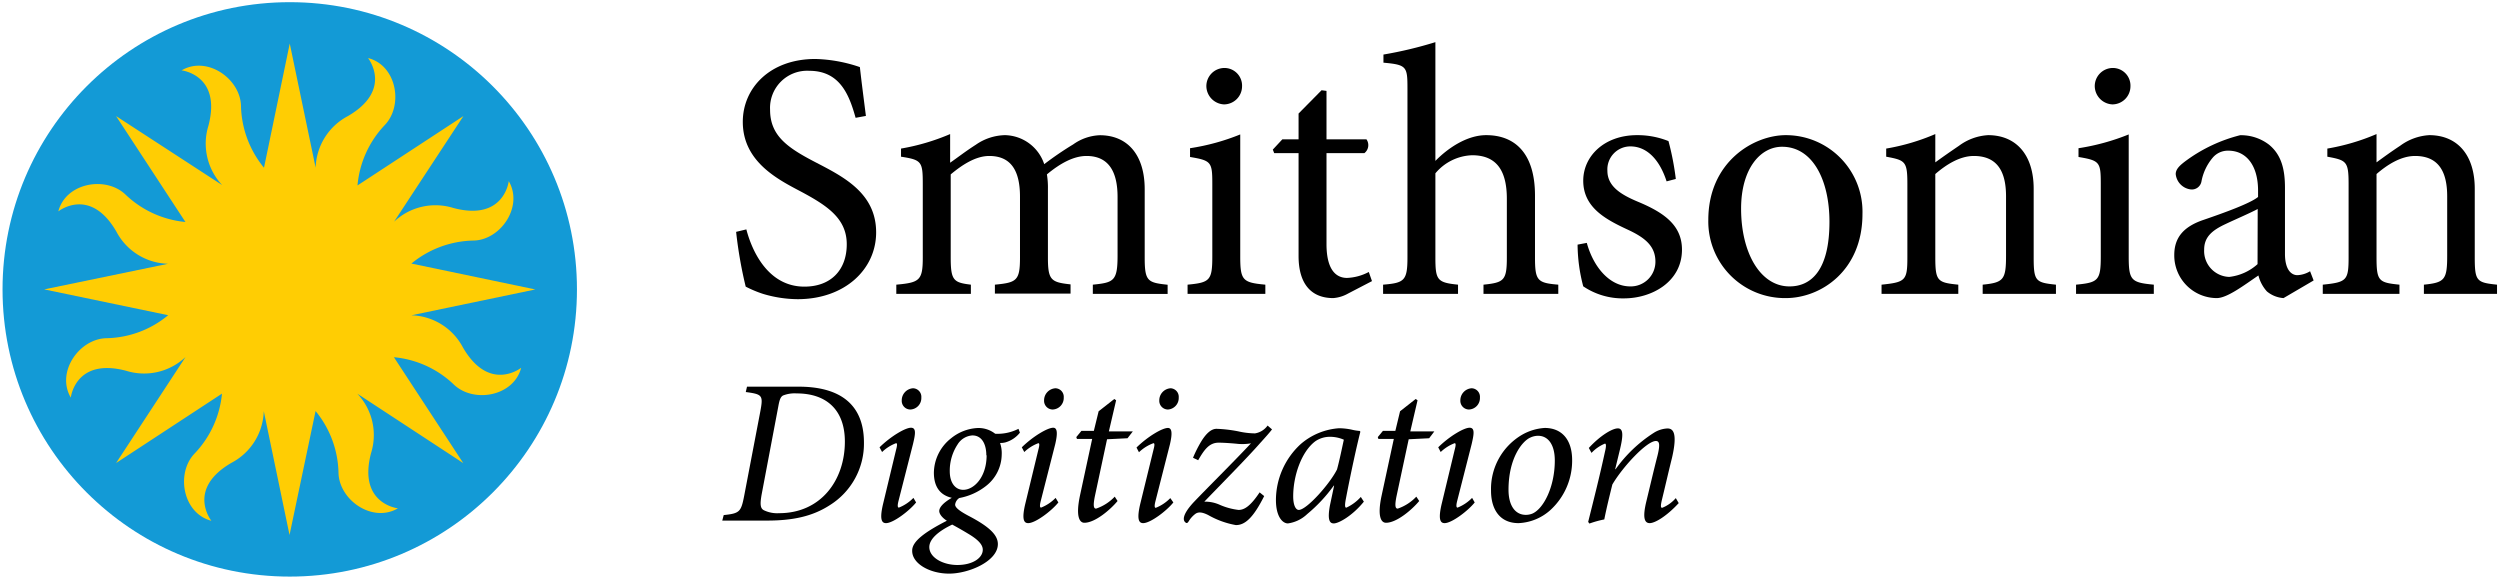 <svg id="Logo" xmlns="http://www.w3.org/2000/svg" viewBox="0 0 344.61 79.78"><title>si-digitization-logo-pos</title><path d="M110.09,53.3c5.49,0,9,2.27,9,7.71a10,10,0,0,1-4.7,8.62c-2.42,1.57-5.15,2.13-8.7,2.13H99.56l.2-.76c2.19-.23,2.39-.43,2.82-2.65l2.22-11.61c.42-2.25.31-2.39-2-2.7l.17-.74ZM105,68.09c-.26,1.43-.2,2,.31,2.25a4.21,4.21,0,0,0,2.08.4c5.77,0,9.07-4.55,9.07-9.87,0-4.36-2.53-6.64-6.65-6.64a4.34,4.34,0,0,0-1.88.29c-.29.17-.46.48-.63,1.42Z"/><path d="M126.28,69.26c-.94,1.17-3.16,2.85-4.15,2.85-.57,0-.94-.46-.37-2.79L123.52,62c.17-.62.17-.91,0-.91a5.6,5.6,0,0,0-1.93,1.22l-.35-.65c1.57-1.54,3.56-2.7,4.33-2.7s.6.91.28,2.25l-2,7.85c-.17.68-.11.91.06.91a5.77,5.77,0,0,0,2-1.34ZM127,54.8a1.58,1.58,0,0,1-1.51,1.65,1.19,1.19,0,0,1-1.19-1.25,1.67,1.67,0,0,1,1.56-1.68A1.18,1.18,0,0,1,127,54.8Z"/><path d="M140.59,59.64a3.93,3.93,0,0,1-2,1.34,2.61,2.61,0,0,1-.74.08,4.26,4.26,0,0,1,.23,1.6A5.57,5.57,0,0,1,135.9,67a8.43,8.43,0,0,1-3.67,1.65,1.27,1.27,0,0,0-.57.91c0,.43.68.94,2.05,1.65,2.73,1.45,3.84,2.57,3.84,3.79,0,2.36-4,4.07-6.72,4.07s-5.15-1.42-5.09-3.19c0-1.22,1.65-2.5,4.78-4.1-.71-.45-1.08-1-1.05-1.39s.4-1,1.73-1.77c-1.62-.37-2.47-1.53-2.47-3.47a6.14,6.14,0,0,1,2.39-4.75A6.28,6.28,0,0,1,134.76,59a3.71,3.71,0,0,1,2.42.79,6.36,6.36,0,0,0,3.21-.68Zm-5.12,16.14c0-.77-.77-1.48-2.08-2.25-.94-.57-1.73-1-2.13-1.22-1.91.91-3.16,2-3.16,3.1,0,1.45,1.88,2.47,3.87,2.47C134.11,77.88,135.47,76.89,135.47,75.78Zm.49-13c0-1.62-.66-2.76-1.91-2.76A2.59,2.59,0,0,0,132,61.26a6.57,6.57,0,0,0-1.08,3.7c0,1.68.83,2.56,1.85,2.56C134.25,67.52,136,65.79,136,62.74Z"/><path d="M145.89,69.26c-.94,1.17-3.16,2.85-4.16,2.85-.57,0-.94-.46-.37-2.79L143.13,62c.17-.62.17-.91,0-.91a5.69,5.69,0,0,0-1.94,1.22l-.34-.65c1.57-1.54,3.56-2.7,4.33-2.7.62,0,.59.91.28,2.25l-2,7.85c-.17.68-.12.91.05.91a5.79,5.79,0,0,0,2-1.34Zm.74-14.46a1.59,1.59,0,0,1-1.51,1.65,1.2,1.2,0,0,1-1.2-1.25,1.67,1.67,0,0,1,1.57-1.68A1.18,1.18,0,0,1,146.63,54.8Z"/><path d="M155.42,60.41l-2.82.14-1.68,7.86c-.28,1.39-.14,1.7.17,1.7a6.33,6.33,0,0,0,2.57-1.65l.39.6c-.94,1.14-3.07,3-4.58,3-.65,0-1.22-.83-.6-3.76l1.68-7.8h-2.1l-.09-.25.71-.86h1.71l.66-2.7L153.6,55l.25.18-1,4.29h3.3Z"/><path d="M161.74,69.26c-.94,1.17-3.16,2.85-4.16,2.85-.57,0-.94-.46-.37-2.79L159,62c.17-.62.17-.91,0-.91A5.69,5.69,0,0,0,157,62.34l-.34-.65c1.57-1.54,3.56-2.7,4.33-2.7.62,0,.59.91.28,2.25l-2,7.85c-.17.68-.12.91.05.91a5.79,5.79,0,0,0,2-1.34Zm.74-14.46A1.59,1.59,0,0,1,161,56.45a1.2,1.2,0,0,1-1.2-1.25,1.67,1.67,0,0,1,1.57-1.68A1.18,1.18,0,0,1,162.48,54.8Z"/><path d="M175.34,59.19c-.34.45-.88,1.05-1.65,1.9-1.82,2.08-5.55,5.84-7.68,8.06a4.9,4.9,0,0,1,2.16.45,9.11,9.11,0,0,0,2.56.69c.77,0,1.62-.49,2.9-2.42l.63.51c-1.54,3.07-2.68,4-3.9,4A11.83,11.83,0,0,1,166.55,71c-.91-.46-1.4-.43-1.77-.17a3.64,3.64,0,0,0-.91,1c-.11.18-.2.29-.34.26-.48-.23-.71-1,1-2.85,2-2.1,5.27-5.32,7.91-8.13a7,7,0,0,1-1.76.08c-.74-.08-2-.17-2.7-.17-1.31,0-2,1-2.82,2.42l-.71-.34a17.15,17.15,0,0,1,1.17-2.31c.68-1.08,1.36-1.68,2.07-1.68a18.55,18.55,0,0,1,3,.35,11,11,0,0,0,2.3.28,2.65,2.65,0,0,0,1.74-1.08Z"/><path d="M188,69.15c-1.53,1.9-3.44,3-4.15,3-.54,0-.91-.43-.52-2.51l.57-2.7h-.05a20.88,20.88,0,0,1-3.67,3.93,4.78,4.78,0,0,1-2.65,1.28c-.74,0-1.65-.94-1.65-3.22a10.5,10.5,0,0,1,3.41-7.71,9,9,0,0,1,5.3-2.19,8.88,8.88,0,0,1,1.76.2,6.11,6.11,0,0,0,1.08.17l.09.11c-.46,1.77-1.31,5.64-2,9.25-.19,1-.11,1.22.06,1.22a6.14,6.14,0,0,0,2-1.48Zm-3.7-4.44c.32-1.14.74-3.19.94-4.1a4.77,4.77,0,0,0-1.91-.4,3.55,3.55,0,0,0-2,.6c-1.93,1.42-3.07,4.78-3.07,7.6,0,1.28.37,1.88.77,1.88C180.12,70.29,183.33,66.67,184.3,64.71Z"/><path d="M197,60.41l-2.82.14-1.68,7.86c-.28,1.39-.14,1.7.17,1.7a6.31,6.31,0,0,0,2.56-1.65l.4.6c-.94,1.14-3.07,3-4.58,3-.66,0-1.23-.83-.6-3.76l1.68-7.8H190l-.08-.25.71-.86h1.71l.65-2.7L195.14,55l.26.18-1,4.29h3.31Z"/><path d="M203.28,69.26c-.94,1.17-3.16,2.85-4.15,2.85-.57,0-.94-.46-.37-2.79L200.52,62c.17-.62.17-.91,0-.91a5.69,5.69,0,0,0-1.93,1.22l-.34-.65c1.56-1.54,3.55-2.7,4.32-2.7s.6.91.29,2.25l-2,7.85c-.17.68-.11.91.06.91a5.77,5.77,0,0,0,2-1.34ZM204,54.8a1.58,1.58,0,0,1-1.51,1.65,1.2,1.2,0,0,1-1.19-1.25,1.67,1.67,0,0,1,1.56-1.68A1.18,1.18,0,0,1,204,54.8Z"/><path d="M205.53,67.67a8.65,8.65,0,0,1,4.33-7.77,7.21,7.21,0,0,1,3.07-.91c2.36,0,3.78,1.62,3.78,4.44a9.22,9.22,0,0,1-3,6.88,7,7,0,0,1-4.38,1.8C206.58,72.11,205.53,70,205.53,67.67Zm5.69,3.13c1.54-.66,3.1-3.67,3.1-7.32,0-2.3-1-3.41-2.3-3.41a2.53,2.53,0,0,0-1.08.25c-1.11.49-3,2.82-3,7.2,0,2.11.88,3.45,2.39,3.45A2.42,2.42,0,0,0,211.22,70.8Z"/><path d="M231.4,69.35c-1.68,1.82-3.27,2.76-4,2.76s-1-.77-.46-3,1-4.22,1.54-6.32c.4-1.62.23-2-.23-2-1.25,0-4.55,3.53-6,6-.34,1.39-.77,3.1-1.11,4.81a13.86,13.86,0,0,0-2.05.57l-.17-.23c.77-3.08,1.63-6.49,2.31-9.65.23-.91.14-1.14,0-1.14a5.27,5.27,0,0,0-1.85,1.28l-.37-.68c1.54-1.68,3.22-2.7,4-2.7s.77,1,.23,3.16l-.6,2.47h.06a19.12,19.12,0,0,1,5.24-5,3.86,3.86,0,0,1,1.9-.62c.69,0,1.48.42.63,4.07C230,65,229.55,67,229.06,69c-.17.76-.14,1,.06,1A4.88,4.88,0,0,0,231,68.66Z"/><path d="M117.94,16.24c-.87-3.12-2.14-6.48-6.38-6.48a5.12,5.12,0,0,0-5.41,5.36c0,3.55,2.34,5.21,6.19,7.21s8.43,4.24,8.43,9.7c0,5.11-4.34,9.21-10.82,9.21a16.91,16.91,0,0,1-4.77-.73,16,16,0,0,1-2.39-1,59.21,59.21,0,0,1-1.32-7.55l1.41-.34c.78,3,3,7.89,8,7.89,3.65,0,5.84-2.29,5.84-5.84s-2.68-5.32-6.33-7.27c-3.12-1.65-8-4.09-8-9.6,0-4.67,3.75-8.67,10-8.67a20.37,20.37,0,0,1,6.14,1.12c.19,1.75.44,3.66.83,6.73Z"/><path d="M150.64,40.51V39.24c2.88-.29,3.41-.49,3.41-4V27.15c0-3.46-1.21-5.65-4.28-5.65-1.76,0-3.61,1-5.46,2.54a11.18,11.18,0,0,1,.14,2v9.5c0,3.08.44,3.37,3.12,3.66v1.27H137.14V39.24c3-.29,3.46-.54,3.46-3.75V27.11c0-3.61-1.26-5.61-4.24-5.61-1.94,0-3.85,1.32-5.31,2.54V35.49c0,3.17.39,3.46,2.78,3.75v1.27H123.55V39.24c3.21-.29,3.65-.58,3.65-3.75V25.4c0-3.12-.14-3.36-3-3.8V20.48a30,30,0,0,0,6.77-2v3.95c1-.69,2.1-1.56,3.56-2.49a7.26,7.26,0,0,1,4-1.31,5.82,5.82,0,0,1,5.41,4,45.1,45.1,0,0,1,4-2.73,6.74,6.74,0,0,1,3.66-1.26c3.8,0,6.19,2.68,6.19,7.45v9.41c0,3.26.39,3.46,3.16,3.75v1.27Z"/><path d="M163.7,40.51V39.24c3.07-.29,3.41-.58,3.41-3.9v-10c0-3-.14-3.21-3.07-3.7V20.43a30.46,30.46,0,0,0,6.92-1.9V35.34c0,3.32.34,3.61,3.46,3.9v1.27Zm2.59-28.61a2.5,2.5,0,0,1,2.48-2.53,2.43,2.43,0,0,1,2.44,2.53,2.5,2.5,0,0,1-2.49,2.49A2.55,2.55,0,0,1,166.29,11.9Z"/><path d="M185.83,40.46a4.92,4.92,0,0,1-2.05.63c-3.07,0-4.78-2-4.78-5.8V21.11h-3.36l-.19-.49,1.31-1.41H179V15.65l3.17-3.21.68.09v6.68h5.51a1.39,1.39,0,0,1-.29,1.9h-5.22V33.64c0,3.94,1.61,4.67,2.83,4.67a7,7,0,0,0,3-.82l.44,1.26Z"/><path d="M204.49,40.51V39.24c2.83-.29,3.22-.58,3.22-3.75V27.4c0-4-1.51-6-4.78-6a6.89,6.89,0,0,0-5.07,2.49v11.6c0,3.12.25,3.46,3.12,3.75v1.27H190.65V39.24c2.92-.24,3.36-.54,3.36-3.75V12.24c0-3.07-.09-3.31-3.31-3.6V7.52a55.4,55.4,0,0,0,7.16-1.71V22.18c1.71-1.75,4.34-3.55,7-3.55,3.95,0,6.73,2.48,6.73,8.33v8.53c0,3.21.34,3.51,3.21,3.75v1.27Z"/><path d="M229.73,25c-.92-2.87-2.63-4.82-5-4.82a3.17,3.17,0,0,0-3.16,3.36c0,2.19,1.95,3.31,4.14,4.24,3.65,1.51,6.14,3.26,6.14,6.63,0,4.43-4.14,6.72-8,6.72a9.73,9.73,0,0,1-5.61-1.66,23,23,0,0,1-.78-5.75l1.27-.24c.88,3.22,3.07,6,6,6a3.4,3.4,0,0,0,3.46-3.41c0-2.14-1.42-3.31-3.85-4.43-2.93-1.37-6.1-3-6.1-6.73,0-3.41,2.93-6.28,7.41-6.28a11.4,11.4,0,0,1,4.34.82A37.43,37.43,0,0,1,231,24.67Z"/><path d="M256.73,29.49c0,7.85-5.75,11.6-10.57,11.6a10.56,10.56,0,0,1-10.68-10.77c0-8,6.24-11.69,10.68-11.69A10.56,10.56,0,0,1,256.73,29.49ZM240,28.76c0,6.14,2.68,10.72,6.67,10.72,3,0,5.51-2.24,5.51-8.91,0-5.71-2.29-10.34-6.53-10.34C242.65,20.23,240,23.26,240,28.76Z"/><path d="M273.3,40.51V39.24c2.88-.29,3.22-.68,3.22-4V27.06c0-3.37-1.17-5.56-4.44-5.56-1.95,0-3.85,1.22-5.31,2.49V35.44c0,3.31.29,3.51,3.17,3.8v1.27H259.36V39.24c3.32-.34,3.56-.58,3.56-3.8V25.35c0-3.12-.29-3.26-2.92-3.75V20.48a29.51,29.51,0,0,0,6.77-2v3.9c1-.73,2.05-1.46,3.27-2.29a7.43,7.43,0,0,1,4-1.46c3.85,0,6.29,2.68,6.29,7.4v9.41c0,3.31.24,3.51,3.07,3.8v1.27Z"/><path d="M286.17,40.51V39.24c3.06-.29,3.41-.58,3.41-3.9v-10c0-3-.15-3.21-3.07-3.7V20.43a30.75,30.75,0,0,0,6.92-1.9V35.34c0,3.32.34,3.61,3.46,3.9v1.27Zm2.58-28.61a2.5,2.5,0,0,1,2.48-2.53,2.43,2.43,0,0,1,2.44,2.53,2.5,2.5,0,0,1-2.49,2.49A2.55,2.55,0,0,1,288.75,11.9Z"/><path d="M314.77,41.09a4,4,0,0,1-2.29-.92,5.12,5.12,0,0,1-1.17-2.2c-1.95,1.32-4.29,3.12-5.75,3.12a5.88,5.88,0,0,1-5.85-5.94c0-2.39,1.27-3.9,4-4.83,2.92-1,6.48-2.29,7.55-3.17v-.87c0-3.51-1.65-5.51-4.09-5.51a2.74,2.74,0,0,0-2.19,1A7.06,7.06,0,0,0,303.46,25a1.35,1.35,0,0,1-1.41,1.12A2.37,2.37,0,0,1,299.91,24c0-.73.63-1.27,1.56-1.95a21.48,21.48,0,0,1,7.31-3.41,6.32,6.32,0,0,1,4,1.31c1.71,1.41,2.19,3.41,2.19,5.95V35c0,2.19.88,2.93,1.71,2.93a3.67,3.67,0,0,0,1.75-.54l.49,1.27Zm-3.56-12.28c-1,.54-3.36,1.56-4.38,2.05-1.9.88-3,1.8-3,3.56a3.57,3.57,0,0,0,3.46,3.75,7,7,0,0,0,3.9-1.76Z"/><path d="M334.12,40.51V39.24c2.87-.29,3.21-.68,3.21-4V27.06c0-3.37-1.17-5.56-4.43-5.56-1.95,0-3.85,1.22-5.31,2.49V35.44c0,3.31.29,3.51,3.16,3.8v1.27H320.18V39.24c3.31-.34,3.56-.58,3.56-3.8V25.35c0-3.12-.3-3.26-2.93-3.75V20.48a29.74,29.74,0,0,0,6.78-2v3.9c1-.73,2-1.46,3.26-2.29a7.46,7.46,0,0,1,4-1.46c3.85,0,6.28,2.68,6.28,7.4v9.41c0,3.31.25,3.51,3.07,3.8v1.27Z"/><circle cx="39.94" cy="39.89" r="39.59" style="fill:#139ad6"/><path d="M63.82,47.91a8.3,8.3,0,0,0-7.11-4.45h0l17.08-3.56L56.71,36.33h0a13.86,13.86,0,0,1,8.48-3.17c3.76,0,7-4.65,4.94-8.19,0,0-.62,5.56-7.63,3.7a8.3,8.3,0,0,0-8.18,1.89h0L63.88,16l-14.6,9.56h0A13.83,13.83,0,0,1,53,17.28C55.65,14.58,54.7,9,50.73,8c0,0,3.49,4.36-2.77,8a8.32,8.32,0,0,0-4.45,7.12h0L39.94,6,36.39,23.12h0a13.9,13.9,0,0,1-3.17-8.49c-.06-3.75-4.66-7-8.19-4.93,0,0,5.55.62,3.7,7.63a8.35,8.35,0,0,0,1.89,8.18h0L16,16h0l7.79,11.9,1.77,2.7h0a13.83,13.83,0,0,1-8.24-3.76c-2.7-2.62-8.25-1.67-9.28,2.3,0,0,4.36-3.49,8,2.78a8.29,8.29,0,0,0,7.12,4.44h0L6.09,39.89l17.09,3.56h0a13.72,13.72,0,0,1-8.49,3.17c-3.75.06-7,4.66-4.93,8.19,0,0,.61-5.55,7.63-3.7a8.31,8.31,0,0,0,8.18-1.89h0L16,63.83l14.6-9.57a13.88,13.88,0,0,1-3.76,8.24c-2.62,2.7-1.67,8.25,2.3,9.29,0,0-3.49-4.37,2.78-8a8.31,8.31,0,0,0,4.44-7.12h0l3.55,17.08L43.5,56.66h0a13.84,13.84,0,0,1,3.16,8.48c.06,3.76,4.66,7,8.19,4.93,0,0-5.55-.61-3.7-7.62a8.3,8.3,0,0,0-1.89-8.18h0l14.6,9.57-5.05-7.71-4.51-6.89h0A13.78,13.78,0,0,1,62.55,53c2.7,2.61,8.26,1.66,9.29-2.3C71.84,50.69,67.47,54.18,63.82,47.91Z" style="fill:#ffcd03"/></svg>